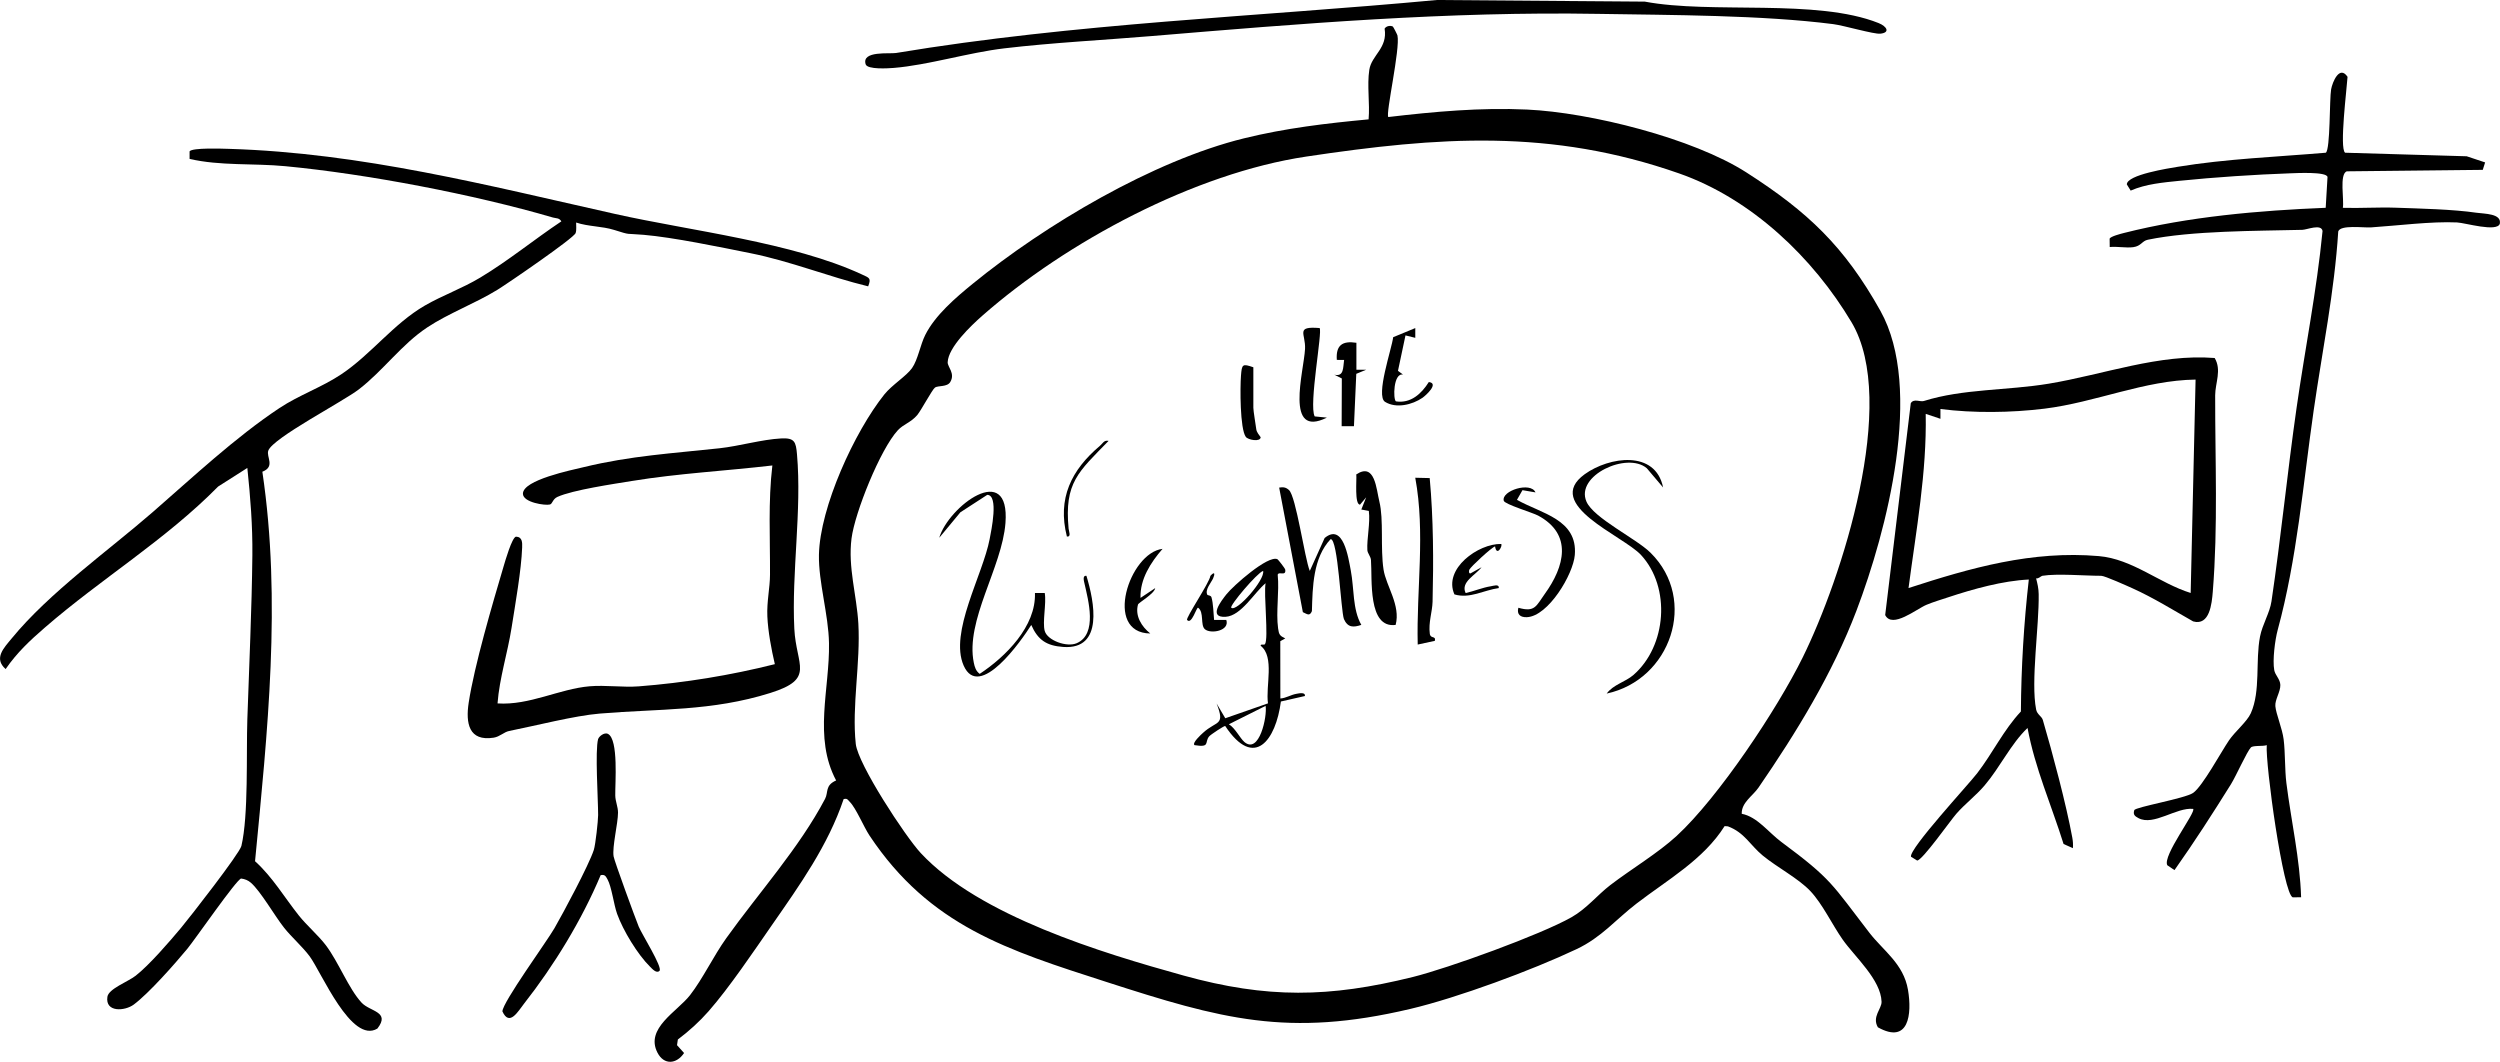 <?xml version="1.0" encoding="UTF-8"?>
<svg id="Calque_2" data-name="Calque 2" xmlns="http://www.w3.org/2000/svg" viewBox="0 0 1018.17 432.45">
  <g id="Illu_Vectorisée_BLACK_" data-name="Illu Vectorisée (BLACK)">
    <g id="Batterie">
      <path d="M567.28,10.84c.18.1,1.77,3.22,1.86,3.6,1.19,5.4-4.91,32.03-3.72,33.22,18.77-2.2,37.53-3.92,56.51-3.04,25.76,1.2,67.52,11.64,89.32,25.61,25.05,16.06,39.9,30.13,54.57,56.35,17.73,31.7,2.59,89.7-9.76,122.17-9.7,25.5-24.48,49.62-39.89,72.03-2.33,3.38-6.97,6.07-6.82,10.65,6.36,1.23,10.87,7.56,16.07,11.42,20.78,15.39,20.57,17.16,35.92,37.03,5.65,7.31,13.92,12.62,15.72,23.25,1.68,9.92.36,22.32-12.26,15.26-2.5-4.25,1.59-7.59,1.5-10.39-.28-9.02-10.87-18.29-15.8-25.28-4.27-6.06-8.24-14.56-13.18-19.79s-13.59-9.69-19.45-14.52c-5.06-4.17-7.39-9.35-14.14-11.86l-1.35-.1c-8.63,13.7-23.29,21.87-35.9,31.57-8.59,6.61-14.2,13.72-24.42,18.55-18.05,8.54-48.26,19.74-67.62,24.32-49.93,11.81-77.22,4.07-123.93-11-39.98-12.89-71.83-22.71-96.35-59.54-2.46-3.7-5.48-11.19-8.14-13.85-.83-.83-.91-1.42-2.43-1.05-6.37,18.91-17.91,35.05-29.18,51.27-7.47,10.76-17.4,25.53-25.82,35.13-3.73,4.25-7.99,8.1-12.52,11.51l-.34,2.31,2.87,3.19c-3.04,4.57-8.17,5.02-10.83-.13-5.12-9.91,8.02-16.69,13.27-23.44,5.23-6.73,9.55-15.93,14.76-23.21,13.18-18.42,29.72-36.77,40.22-56.71,1.44-2.73-.12-5.45,4.51-7.51-9.35-17.57-2.57-37.28-2.9-55.91-.2-11.64-4.31-24.9-4.1-35.96.38-19.42,14.52-50.18,26.63-65.33,3.15-3.93,8.97-7.47,11.27-10.72,2.42-3.44,3.37-9.5,5.42-13.56,4.04-8.02,12.32-15.1,19.23-20.74,29.47-24.05,73.55-50.2,110.58-59.3,16.85-4.14,33.48-6.11,50.73-7.72.57-6.51-.7-13.78.29-20.19.92-5.97,7.55-8.8,6.23-16.76.68-1.12,2.39-1.38,3.39-.83ZM380.79,157.85c-1.09.7-5.67,9.38-7.26,11.23-2.59,3.02-5.57,3.67-7.86,6.13-7.14,7.71-17.53,33.55-18.87,44.08-1.5,11.81,2.11,23.04,2.78,34.67.92,16.01-2.71,33.63-1.05,49.01.89,8.27,20.14,37.66,26.48,44.47,23.76,25.54,73.65,40.62,107.02,49.87,33.96,9.41,59.31,9.04,93.37.59,14.45-3.59,52.08-17.22,64.61-24.33,6.24-3.54,10.48-9.01,15.85-13.13,8.43-6.45,19.41-13.02,26.98-19.99,17.13-15.78,40.93-51.62,51.3-72.61,15.9-32.19,39.26-104.12,19.95-136.57-15.67-26.34-40.75-50.32-70.26-60.65-52.31-18.31-97.84-14.93-151.8-6.86-45.48,6.8-97.67,34.65-132.01,64.86-4.52,3.98-13.8,12.78-14.06,18.89-.08,1.97,3.18,4.52,1.05,8.08-1.24,2.08-4.89,1.37-6.24,2.24Z"/>
      <path d="M353.55,116.61c-16.24-3.95-31.51-10.21-47.95-13.5-12.37-2.48-31.41-6.45-43.51-7.48-7.7-.65-4.84.25-11.98-1.99-4.93-1.55-10.52-1.34-15.47-3.01-.04,1.39.23,2.96-.21,4.29-.69,2.06-27.77,20.6-31.86,23.11-9.22,5.66-19.88,9.54-28.62,15.35-10.39,6.89-17.87,17.54-27.78,25.18-6.5,5.01-35.02,19.79-36.9,24.96-.92,2.53,2.96,6.5-2.42,8.6,7.85,52.78,2.08,105.99-2.98,158.63,7.17,6.49,11.92,14.67,17.87,22.15,3.17,3.98,7.97,8.12,10.94,12.04,5.19,6.83,9.29,17.69,14.57,23.4,3.45,3.72,11.84,3.61,6.45,10.56-10.58,6.42-22.79-22.92-27.57-29.4-2.84-3.85-7.35-7.8-10.38-11.6-3.85-4.84-9.56-14.9-13.57-18.39-1.16-1.01-2.47-1.52-3.97-1.71-1.79.2-18.87,24.94-21.94,28.64-5.18,6.25-15.58,18.04-21.78,22.68-3.59,2.69-11.72,3.31-10.75-3.16.49-3.26,8.38-6.13,11.5-8.57,5.56-4.34,13.77-13.86,18.48-19.49,3.63-4.35,23.86-30.3,24.59-33.37,2.94-12.48,1.95-37.55,2.42-51.54.74-22.21,1.82-44.77,2.05-66.9.12-12-.81-23.61-2.05-35.51l-11.9,7.58c-21.44,21.75-47.51,37.44-70.52,57.39-6.15,5.33-11.34,10.18-16.02,16.94-4.97-4.37-.71-8.6,2.48-12.49,15.28-18.65,39.37-35.73,57.46-51.46,16.14-14.04,33.65-30.46,51.58-42.35,8.01-5.31,17.24-8.44,25.21-13.77,12.13-8.11,21.27-20.6,33.99-27.96,7.28-4.21,15.03-6.88,22.57-11.4,11.44-6.85,21.95-15.51,33.04-22.9-.87-1.49-2.14-1.19-3.41-1.56-32.19-9.41-75.62-17.72-109-20.91-12.98-1.24-26.52-.07-39-2.97v-3.08c1.12-1.55,13.22-1.09,16.08-1.01,54.06,1.63,105.26,14.89,157.34,26.54,30.77,6.88,72.23,11.55,100.33,24.58,3.17,1.47,3.92,1.49,2.61,4.88Z"/>
      <path d="M954.15,84.64c7.15.22,14.38-.3,21.53-.05,10.02.36,23.15.63,32.92,2.05,3.18.46,10.3.28,9.5,4.47-1.13,3.56-14.13-.37-17.44-.52-10.33-.49-24.48,1.33-35.03,2.02-3.03.2-12.47-1.15-13.34,1.65-1.55,24.59-6.51,48.62-10.01,72.93-4.3,29.88-6.76,60.4-14.63,89.29-1.12,4.12-2.17,12.38-1.42,16.45.39,2.11,2.4,3.63,2.48,6.03.08,2.78-2.25,6-2.03,8.63.27,3.19,2.82,9.1,3.37,13.5.7,5.59.43,12.29,1.13,17.86,1.96,15.5,5.51,30.91,5.99,46.47l-3.37.04c-3.88-.94-11.25-54.46-10.62-61.99-1.5.57-5.57.02-6.47.95-1.6,1.66-6.07,11.69-8.1,14.95-7.37,11.82-14.97,23.63-23.01,35l-2.92-1.98c-2.1-3.76,11.82-21.75,10.52-22.95-6.87-.72-16.06,7.05-22.25,3.77-1.5-.8-2.31-1.42-1.72-3.26.4-1.27,20.69-4.75,23.96-7.02,3.81-2.65,11.42-16.71,14.59-21.38,2.47-3.64,7.36-7.62,8.91-11.08,4.06-9.09,1.81-21.31,3.75-31.23.97-4.95,3.96-9.63,4.66-14.33,3.88-26.09,6.46-52.52,10.21-78.72,3.44-24.06,8.24-47.89,10.59-72.12-.54-3.02-6.32-.51-8.24-.46-18.67.47-45.03.32-62.92,4.03-2.4.5-2.69,2.59-5.96,3.03-2.91.39-6.52-.37-9.56-.06l-.04-3.37c.23-.93,4.64-2.05,5.82-2.35,26.27-6.68,55.13-9.16,82.18-10.26l.74-12.54c-.39-2.24-12.55-1.59-15.28-1.5-14.18.5-30.8,1.6-44.92,3.04-6.71.69-13.77,1.28-19.97,4l-1.56-2.52c0-3.94,17.15-6.58,20.81-7.19,19.69-3.24,40.34-4.03,60.23-5.72,1.86-1.29,1.46-21.94,2.16-25.81.55-3.02,3.42-9.97,6.69-5.1-.25,4.43-3.39,29.24-.99,30.91l49.52,1.45,7.5,2.5-.96,3.03-55.35.6c-3.18,1.04-1.02,11.81-1.64,14.85Z"/>
      <path d="M831.74,234.52c-.54.09-1.48,1.25-2.5,1.02.55,2.19,1.02,4.1,1.05,6.42.21,13.15-3.28,35.6-1.04,47,.41,2.08,2.28,2.73,2.73,4.27,3.93,13.38,9.55,34.47,12.01,47.95.26,1.42.35,2.82.24,4.25l-3.8-1.69c-4.95-15.81-11.65-30.89-14.68-47.26-6.86,6.57-11.11,15.92-17.52,23.45-3.49,4.1-7.94,7.45-11.48,11.5-2.5,2.86-13.87,19.04-15.96,19.04l-2.51-1.56c-.7-3.34,23.33-29.26,26.96-33.98,6.3-8.18,10.73-17.61,17.81-25.16.12-17.96,1.2-35.89,3.22-53.74-10.56.49-22.66,3.86-32.76,7.21-2.97.99-6.02,1.88-8.91,3.08-4.07,1.69-13.98,9.85-16.82,4.18l10.42-86.28c1.24-2.04,3.81-.43,5.32-.9,15.89-5.01,33.98-4.24,50.92-7.06,22.45-3.74,44.91-12.25,67.53-10.45,2.93,4.9.21,10.2.2,15.21-.03,26.77,1.18,53.15-.97,79.97-.39,4.82-1.26,13.99-7.99,12.1-7.89-4.48-16.38-9.74-24.61-13.44-2.2-.99-11.38-5.14-12.85-5.14-6.78,0-17.89-.99-23.98,0ZM894.2,154.59c-20.9.28-40.75,9.29-61.59,11.85-13.61,1.67-28.9,1.86-42.33.13v4s-6-2.01-6-2.01c.47,23.82-3.9,47.42-7,70.94,25.37-8.25,50.33-15.36,77.48-13.02,13.76,1.18,24.72,11.07,37.43,15.02l2-86.92Z"/>
      <path d="M202.64,286.48c12.96.86,25.14-5.92,37.49-6.98,6.47-.55,13.57.52,20.01.03,18.7-1.45,37.27-4.48,55.43-9.04-1.41-5.98-2.78-13.34-3.05-19.43s1.06-11.62,1.08-16.99c.08-14.84-.79-29.8.96-44.5-19.05,2.23-38.21,3.21-57.15,6.31-7.45,1.22-24.16,3.66-30.4,6.5-1.97.9-1.96,2.78-3.02,3.08-1.83.53-11.05-.79-11.02-4.41.04-5.61,19.79-9.59,24.8-10.81,19.26-4.66,35.93-5.57,55.28-7.68,8.06-.88,17.18-3.58,25.04-4,5.53-.3,6.06,1.36,6.5,6.47,2.01,23.01-2.24,47.97-1.09,71.03.76,15.13,8.64,20.37-9.74,26.15-23.92,7.53-45.38,6.38-69.54,8.41-10.27.86-26.09,4.94-36.88,7.09-2.08.41-3.77,2.32-6.28,2.72-10.15,1.6-11.45-5.91-10.19-14.19,2.3-15.17,9.72-40.38,14.26-55.69.64-2.16,3.36-11.61,5-11.99,2.65.11,2.59,2.44,2.52,4.44-.32,9.1-2.84,23.34-4.32,32.73-1.62,10.27-4.91,20.35-5.71,30.77Z"/>
      <path d="M585.19,0l84.69.66c27.21,5.14,69.98-1.33,95.2,8.73,3.42,1.37,4.83,3.9.71,4.33-2.58.27-14.87-3.34-19.15-3.89-28.94-3.71-66.04-3.68-95.75-4.18-61.18-1.04-121.15,3.96-181.91,9.04-19.67,1.64-40.51,2.7-59.96,5-14.55,1.72-31.11,6.84-45,7.97-2.12.17-10.78.76-11.47-1.49-1.73-5.62,9.79-4.15,12.38-4.59C437.97,9.42,511.51,6.85,585.19,0Z"/>
      <path d="M243.62,300.97c.26-.96,2.47-2.89,4.02-2.06,4.32,2.31,2.85,20.09,2.94,25.08.04,2.41,1.12,4.61,1.12,6.95,0,4.37-2.43,13.99-1.8,17.84.31,1.92,8.79,25.07,10.23,28.6,1.22,3,9.81,16.61,8.47,18-1.2,1.25-2.97-.79-3.84-1.65-5.13-5.07-10.99-14.76-13.43-21.54-1.38-3.85-2.2-10.97-3.92-14.07-.72-1.3-1.08-2.04-2.78-1.7-7.68,18.28-18.92,36.69-31.16,52.29-2.52,3.21-5.97,9.5-8.85,3.21-.03-3.6,18.06-28.44,21.17-33.85,3.71-6.46,14.02-25.69,16.05-31.91.71-2.17,1.76-12.01,1.76-14.22,0-6.59-1.3-26.24,0-30.98Z"/>
      <path d="M520.25,227.73c.24.11,3.11,3.71,3.19,4.28.41,2.84-2.69.56-3.07,2.05.7,6.99-.77,15.05.16,21.88.34,2.53.72,3.04,2.92,4.06l-2.03,1.14.03,23.34c2.35-.17,4.19-1.5,6.58-1.92,1-.17,3.68-.79,3.41.91l-9.77,2.23c-2.05,15.77-10.84,27.86-22.69,9.96-.51-.04-5.97,3.53-6.57,4.29-1.93,2.43.59,4.57-5.93,3.52-1.08-.89,2.69-4.3,3.47-5.01,5.62-5.15,9.14-2.67,5.53-11.96l3.54,6.02,17.39-6.07c-1.01-7.06,2.78-18.93-2.97-23.44-.15-.92,1.45-.19,1.76-.68,1.52-2.39-.61-20.46.24-24.8-4.53,3.68-9.92,13.31-16.29,13.67-7.22.41-1.79-6.45.33-9.15,2.66-3.39,16.98-16.11,20.78-14.3ZM501.45,247.5c2.1,1.98,13.87-11.41,12.98-14.98-2.3.62-13.8,14.2-12.98,14.98ZM506.75,302.15c6.1,5.26,9.42-10.42,8.69-14.67l-14.96,7.49c2.51,1.47,4.55,5.69,6.28,7.18Z"/>
      <path d="M677.33,198.54l-6.64-7.84c-7.98-6.83-29.21,2.96-24.58,13.59,2.95,6.77,20.15,14.94,26.12,20.84,19.43,19.22,8.15,51.75-17.88,57.34,2.65-3.65,7.62-4.73,10.9-7.58,13.51-11.75,15.34-35.59,3.09-48.86-7.27-7.87-40.1-20.54-22.92-32.91,9.92-7.14,28.82-9.98,31.91,5.43Z"/>
      <path d="M533.44,232.52l6.05-13.42c7.62-6.25,9.63,7.97,10.64,13.22,1.42,7.42.67,15.8,4.29,22.18-3.21,1.09-5.54,1.15-7.09-2.39-1.26-3.55-2.37-32.56-5.4-32.55-7.18,7.59-7.36,19.49-7.63,29.33-.93,2.24-1.96,1.19-3.69.42l-9.65-50.73c1.65-.26,2.68-.17,3.98.98,2.92,2.58,6.37,27.75,8.5,32.98Z"/>
      <path d="M425.5,257c1.08,3.83,8.94,6.69,12.97,4.97,8.67-3.69,4.66-17.76,3.24-24.19-.22-1-1-3.51.76-3.26,3.19,10.51,7.17,30.15-9.47,28.96-6.77-.48-10.3-2.83-13-8.96-3.87,6.19-21.17,31.02-27.54,16.53-5.91-13.45,7.8-36.86,10.59-51.48.66-3.46,3.78-17.99-.98-18.03l-10.94,7.1-8.61,10.38c3.76-12.74,28.93-31.67,26.97-6-1.38,18.08-16.43,39.75-12.89,56.89.37,1.79.85,3.38,2.4,4.53,10.62-7.02,22.98-19.34,22.5-32.93h3.99c.74,4.18-1.02,11.88,0,15.49Z"/>
      <path d="M561.77,204.28c1.82,7.25.37,18.98,1.7,27.68,1.02,6.67,7.04,14.53,4.93,22.55-11.45,1.51-9.47-18.7-10.05-26.44-.11-1.46-1.4-2.74-1.47-4.01-.27-4.64,1.24-10.99.6-15.98l-3.06-.56,1.98-4.98-2.49,2.97c-2.34.13-1.31-10.2-1.54-12.3,7.65-5.05,8.14,6.04,9.4,11.06Z"/>
      <path d="M582.27,194.7c1.52,16.59,1.59,33.63,1.17,50.36-.11,4.18-1.73,8.4-1.13,13.03.29,2.22,2.53.66,2.07,2.9l-6.99,1.52c-.55-22.67,3.16-45.46-1-67.94l5.87.14Z"/>
      <path d="M625.37,200.54l-5.32-.91-2.24,3.94c9.92,5.6,24.77,7.93,23.56,22.46-.66,7.97-10.85,24.96-19.51,25.33-2.65.11-4.2-1.12-3.48-3.84,6.81,1.96,7.24-.74,10.8-5.69,8-11.08,11.43-24.23-2.76-31.85-2.25-1.21-13.59-4.59-13.98-6.03-1.1-4.08,10.96-7.92,12.92-3.41Z"/>
      <path d="M537.43,133.6c1.28,1.28-4.47,31.37-2,35.99l4.97.49c-17.4,8.67-9.37-18.85-8.9-27.97.32-6.24-4.12-9.3,5.93-8.51Z"/>
      <path d="M552.42,139.59v11s3.99-.01,3.99-.01l-4.04,1.67-.95,21.33h-5.01s.07-19.44.07-19.44l-3.06-1.54c3.97.93,3.52-2.85,3.99-6l-2.97-.03c-.42-5.92,2.19-7.85,7.97-6.97Z"/>
      <path d="M576.4,133.61v3.98s-3.99-.99-3.99-.99l-3.06,14.43,2.05,1.54c-3.97-.85-4.1,10.14-2.88,10.9,6.05.91,10.41-3.12,13.39-7.88,4.31.52-1.28,5.52-2.58,6.42-4.14,2.85-10.76,4.46-15.25,1.65-3.94-2.47,2.79-21.75,3.31-26.33l9.01-3.72Z"/>
      <path d="M473.47,223.54c-4.84,5.56-9.22,12.33-8.98,19.97l5.99-3.99c-.3,2.29-6.8,5.92-7.01,6.69-1.28,4.65,1.5,9.04,5.01,11.79-19.2-.2-8.53-32.9,5-34.47Z"/>
      <path d="M510.45,149.59v16.49c0,1.26.94,6.83,1.2,8.79.15,1.13,1.11,2.28,1.78,3.2-.1,2.02-5.14,1.13-6.06-.15-2.39-3.3-2.33-20.19-1.96-24.89s.55-5.01,5.04-3.45Z"/>
      <path d="M611.38,221.54c.75.66-1.82,5.38-2.48.99-1.37.37-9.95,8.28-10.5,9.51-.2.44-.25,1.64.49,1.48l4.5-2.5c-2.39,3.2-8.66,6-6.48,10.51,3.33-.73,6.91-2.25,10.24-2.76,1.07-.16,3.47-1.07,3.24.74-6.01.8-11.79,4.46-18.05,2.57-4.65-10.44,9.75-20.75,19.05-20.54Z"/>
      <path d="M491.73,242.27c.12.22,1.4.13,1.66.98.76,2.52.79,6.51,1.07,9.24h4.98c1.47,4.46-6.41,5.82-8.74,3.76-1.92-1.7-.21-6.9-2.75-8.75-.65-.28-2.64,7.13-4.49,4.99-.66-.77,9.18-15.25,9.5-17.97,1.93-2.13,1.84-.57,1.08,1.08-.83,1.79-3.42,4.63-2.32,6.66Z"/>
      <path d="M451.48,179.57c-12.29,12.66-18.05,16.95-16.27,35.75.1,1.1,1.18,3.4-.7,3.2-3.95-15.58,1.83-27.15,13.48-36.97,1.12-.94,1.63-2.42,3.5-1.99Z"/>
    </g>
  </g>
</svg>